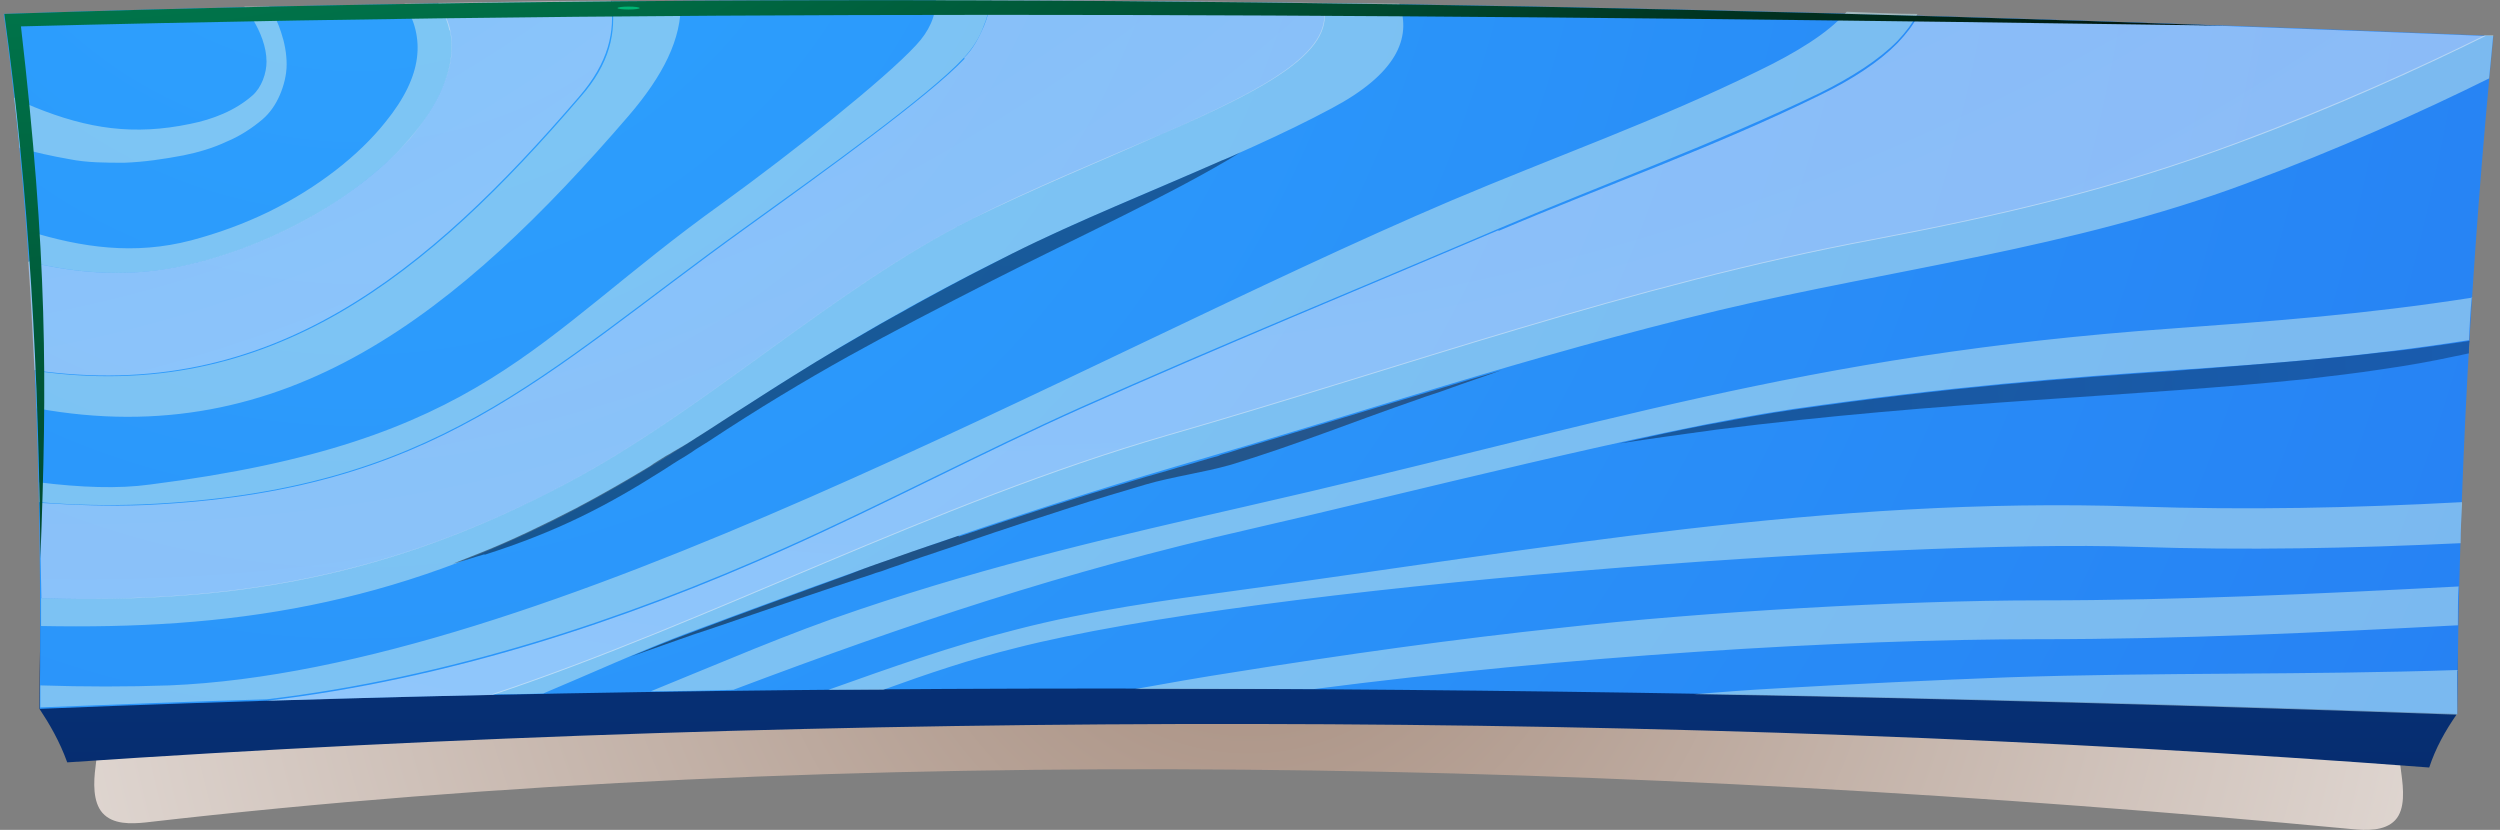 <svg
  width="241"
  height="80"
  viewBox="0 0 241 80"
  fill="none"
  xmlns="http://www.w3.org/2000/svg"
>
  <rect x="0" y="0" width="241" height="80" fill="#808080" stroke="none"/>
  <path
    style="mix-blend-mode: multiply"
    fill-rule="evenodd"
    clip-rule="evenodd"
    d="M11.484 14.555L229.349 16.604C229.751 35.613 228.881 54.764 231.489 74.55C231.69 76.034 231.891 78.013 230.888 79.073C229.884 80.133 228.079 80.062 226.675 79.921C157.329 73.349 82.033 71.441 14.025 79.285C12.621 79.426 10.882 79.497 9.879 78.366C8.943 77.306 9.01 75.398 9.21 73.914C11.551 54.622 11.484 33.917 11.417 14.484L11.484 14.555Z"
    fill="url(#paint0_radial_3422_75405)"
  />
  <path
    fill-rule="evenodd"
    clip-rule="evenodd"
    d="M3.07 8.057C79.638 5.513 163.026 6.997 237.587 10.106C235.648 29.256 237.186 49.679 236.851 68.829C235.714 70.454 234.778 72.15 234.176 73.988C161.822 68.476 80.373 68.476 6.481 73.493C5.745 71.444 4.742 69.748 3.806 68.334C3.806 49.325 5.745 27.278 3.07 8.057Z"
    fill="url(#paint1_linear_3422_75405)"
  />
  <path
    fill-rule="evenodd"
    clip-rule="evenodd"
    d="M0.359 1.343C78.732 -1.272 164.06 0.283 240.359 3.463C238.219 25.228 237.016 47.063 236.882 68.828C161.518 66.143 79.668 65.224 3.837 68.334C4.037 47.063 3.435 23.39 0.359 1.343Z"
    fill="url(#paint2_radial_3422_75405)"
  />
  <g style="mix-blend-mode: multiply" opacity="0.55">
    <path
      d="M236.938 64.588C222.494 65.083 207.983 64.8 193.539 65.295C186.116 65.578 178.76 65.931 171.405 66.355C168.73 66.496 165.988 66.708 163.313 66.92C188.189 67.344 212.865 68.051 236.871 68.899C236.871 67.486 236.871 66.072 236.871 64.659L236.938 64.588ZM237.072 56.532C223.564 57.239 210.19 57.875 196.682 57.875C183.174 57.875 163.982 59.006 150.741 60.49C140.109 61.62 129.543 63.104 118.978 64.8C115.768 65.295 112.558 65.86 109.415 66.426C115.166 66.426 120.917 66.426 126.668 66.426C151.276 63.246 177.289 61.62 196.615 61.62C210.123 61.62 223.497 60.984 236.938 60.278C236.938 59.006 236.938 57.804 237.005 56.532H237.072ZM237.339 48.406C226.774 48.971 216.81 49.183 205.977 48.83C176.085 47.841 148.668 52.928 119.513 56.886C112.224 57.875 105.002 58.864 97.913 60.702C91.761 62.256 85.81 64.376 79.858 66.496C81.597 66.496 83.335 66.496 85.141 66.496C89.421 64.942 93.634 63.528 97.913 62.468C121.385 56.462 183.04 51.939 205.91 52.716C216.676 53.07 226.64 52.858 237.206 52.363C237.206 51.091 237.272 49.89 237.339 48.618V48.406ZM238.342 28.69C227.911 30.316 219.15 30.951 209.521 31.658C173.678 34.202 153.951 41.127 120.048 48.83C107.743 51.657 95.907 54.342 82.734 58.794C75.98 61.055 69.359 63.952 62.739 66.638C65.414 66.638 68.089 66.567 70.697 66.496C87.749 60.066 102.527 55.119 120.449 51.02C135.629 47.558 159.033 41.481 172.809 39.431C187.989 37.241 199.223 36.393 209.588 35.686C219.017 35.05 227.71 34.414 238.008 32.789C238.075 31.375 238.142 30.033 238.276 28.619L238.342 28.69ZM239.546 3.392C233.126 6.572 224.834 10.317 215.74 13.709C203.837 18.161 192.937 20.705 180.633 23.037C157.161 27.418 135.361 35.333 112.558 41.905C89.889 48.477 68.423 59.924 47.426 66.92C49.097 66.92 50.702 66.92 52.374 66.85C56.921 64.942 61.402 62.892 66.016 61.126C81.731 55.26 97.311 49.678 113.427 44.943C131.282 39.785 147.264 34.343 165.787 29.892C182.505 25.934 199.624 23.956 216.409 17.737C225.369 14.416 233.528 10.741 239.947 7.561C240.081 6.148 240.215 4.805 240.349 3.392H239.479H239.546ZM25.96 0.636C26.428 1.413 26.829 2.261 27.097 3.109C27.431 4.099 27.632 5.159 27.632 6.219C27.632 7.208 27.364 8.268 26.963 9.187C26.562 10.105 26.027 10.883 25.291 11.518C24.288 12.367 23.085 13.144 21.881 13.638C20.544 14.274 19.072 14.698 17.668 14.981C15.796 15.334 13.923 15.617 11.984 15.688C10.178 15.688 8.373 15.688 6.634 15.334C5.029 15.052 3.425 14.698 1.887 14.274C1.753 12.649 1.552 11.024 1.352 9.399C1.953 9.752 2.622 10.034 3.291 10.317C8.507 12.437 12.92 13.073 18.337 11.943C20.477 11.518 22.683 10.671 24.355 9.187C25.224 8.409 25.693 7.067 25.693 5.936C25.693 4.523 25.091 3.039 24.355 1.837C24.088 1.413 23.82 0.989 23.553 0.636C24.288 0.636 25.091 0.636 25.826 0.636H25.96ZM58.994 0.141C59.396 3.109 58.861 6.077 55.918 9.399C41.34 26.358 26.161 39.007 3.425 35.757C3.425 36.958 3.558 38.159 3.558 39.361C27.498 43.742 44.35 30.033 60.599 11.165C63.876 7.349 65.748 3.745 65.615 0.141C63.408 0.141 61.201 0.141 58.994 0.141ZM90.223 0C90.223 1.555 89.554 3.039 88.284 4.381C85.275 7.632 76.581 14.557 69.56 19.645C51.304 32.718 46.69 42.611 14.458 46.71C11.382 47.134 7.771 46.993 3.759 46.498C3.759 47.134 3.759 47.77 3.759 48.406C7.102 48.688 10.446 48.759 13.856 48.618C42.009 47.346 51.973 36.181 71.834 21.906C79.39 16.465 89.488 9.257 92.898 5.583C93.767 4.664 94.436 3.604 94.837 2.473C95.172 1.696 95.372 0.848 95.439 0C93.7 0 91.962 0 90.156 0H90.223ZM127.47 0.283C128.875 4.735 122.522 8.339 111.956 12.932C105.871 15.546 99.518 18.161 93.767 21.058C80.326 27.772 68.156 39.431 54.514 46.639C37.663 55.543 22.616 58.158 3.96 57.663C3.96 58.582 3.96 59.5 3.96 60.348C22.082 60.702 37.796 58.44 55.584 49.042C61.268 46.074 66.551 42.611 71.9 39.149C80.393 33.637 88.418 28.973 97.579 24.45C107.476 19.504 119.111 15.405 128.34 10.459C134.625 7.137 136.097 3.675 134.893 0.353C132.419 0.353 130.011 0.283 127.537 0.283H127.47ZM177.891 1.272C176.219 3.18 173.143 5.088 169.465 6.855C159.836 11.589 149.671 15.193 139.841 19.362C103.53 34.838 52.441 64.588 16.331 66.072C12.318 66.213 8.106 66.213 3.893 66.072C3.893 66.779 3.893 67.486 3.893 68.192C11.115 67.909 18.404 67.627 25.693 67.415C43.012 65.366 60.131 59.783 75.712 52.787C85.341 48.477 94.637 43.53 104.266 39.219C117.573 33.283 131.081 27.772 144.456 22.048C154.754 17.666 165.319 13.85 175.417 8.975C178.56 7.42 181.168 5.724 182.906 3.957C183.776 3.039 184.378 2.191 184.846 1.343C182.572 1.343 180.298 1.201 178.025 1.131L177.891 1.272ZM2.756 25.228C7.771 26.429 12.787 26.782 18.203 25.51C21.212 24.804 24.021 23.814 26.629 22.613C32.045 20.14 36.459 16.818 39.468 13.427C42.544 9.823 44.082 6.077 43.413 2.968C43.347 2.544 43.213 2.191 43.079 1.837C42.879 1.343 42.611 0.848 42.343 0.353C41.207 0.353 40.07 0.353 39 0.353C40.939 3.604 40.872 7.208 37.128 11.801C34.587 14.981 30.641 18.09 25.893 20.422C23.553 21.553 21.078 22.472 18.404 23.178C12.987 24.592 7.905 23.885 2.689 22.26C2.756 23.249 2.823 24.168 2.89 25.157L2.756 25.228Z"
      fill="#C0E5ED"
    />
  </g>
  <path
    style="mix-blend-mode: multiply"
    opacity="0.5"
    fill-rule="evenodd"
    clip-rule="evenodd"
    d="M43.376 2.966C44.045 6.075 42.574 9.82 39.431 13.424C36.489 16.816 32.008 20.137 26.592 22.611C23.984 23.812 21.175 24.801 18.166 25.508C12.749 26.78 7.734 26.427 2.719 25.225C2.986 28.688 3.12 32.221 3.321 35.684C26.057 38.934 41.236 26.285 55.814 9.326C58.69 6.004 59.292 3.036 58.89 0.068C53.34 0.068 47.723 0.21 42.239 0.28C42.507 0.775 42.775 1.27 42.975 1.764C43.109 2.118 43.243 2.542 43.309 2.895L43.376 2.966Z"
    fill="url(#paint3_radial_3422_75405)"
  />
  <path
    style="mix-blend-mode: multiply"
    opacity="0.5"
    fill-rule="evenodd"
    clip-rule="evenodd"
    d="M92.998 5.653C89.588 9.257 79.49 16.536 71.934 21.977C52.073 36.251 42.11 47.416 13.957 48.688C10.546 48.83 7.203 48.688 3.859 48.477C3.859 51.586 3.926 54.624 3.993 57.663C22.717 58.228 37.696 55.543 54.548 46.639C68.189 39.431 80.36 27.772 93.801 21.058C99.552 18.232 105.905 15.617 111.99 12.932C122.622 8.339 128.975 4.735 127.504 0.283C116.871 0.141 106.172 0.071 95.473 0C95.406 0.848 95.205 1.696 94.871 2.473C94.403 3.604 93.801 4.735 92.931 5.583L92.998 5.653Z"
    fill="url(#paint4_radial_3422_75405)"
  />
  <path
    style="mix-blend-mode: multiply"
    opacity="0.5"
    fill-rule="evenodd"
    clip-rule="evenodd"
    d="M144.458 22.19C131.017 27.914 117.576 33.426 104.269 39.362C94.639 43.672 85.344 48.619 75.715 52.929C60.134 59.925 43.082 65.508 25.695 67.557C32.917 67.345 40.139 67.133 47.495 66.992C68.493 59.996 89.958 48.548 112.628 41.976C135.431 35.404 157.231 27.49 180.702 23.109C193.007 20.777 203.907 18.233 215.81 13.781C224.971 10.389 233.196 6.644 239.616 3.464C221.761 2.757 203.438 2.05 184.848 1.556C184.447 2.404 183.778 3.252 182.909 4.17C181.17 5.937 178.629 7.633 175.419 9.188C165.389 14.134 154.756 17.879 144.458 22.261V22.19Z"
    fill="url(#paint5_radial_3422_75405)"
  />
  <path
    style="mix-blend-mode: screen"
    fill-rule="evenodd"
    clip-rule="evenodd"
    d="M3.891 53.847C4.56 36.675 4.56 24.591 2.019 2.544C73.237 0.707 145.457 1.484 214.468 2.473C145.056 -0 69.96 -0.989 0.414 1.343C2.821 18.444 3.758 36.605 3.891 53.847Z"
    fill="url(#paint6_radial_3422_75405)"
  />
  <path
    style="mix-blend-mode: screen"
    opacity="0.5"
    fill-rule="evenodd"
    clip-rule="evenodd"
    d="M46.673 53.494C53.762 51.232 58.509 48.759 63.859 45.367C64.528 44.943 65.263 44.448 65.999 44.024C66.2 43.883 66.467 43.742 66.668 43.6C67.136 43.247 67.671 42.964 68.206 42.611C78.169 36.039 85.392 32.294 95.623 27.065C103.647 22.966 113.277 18.585 119.563 14.698C118.961 14.981 118.359 15.264 117.757 15.476C111.07 18.444 103.915 21.27 97.562 24.45C96.158 25.157 94.82 25.863 93.416 26.57C91.945 27.347 90.474 28.125 89.07 28.902C88.133 29.397 87.197 29.962 86.261 30.457C84.455 31.446 82.717 32.506 80.978 33.495C77.969 35.262 74.96 37.17 71.884 39.148C70.279 40.138 68.741 41.198 67.136 42.187C66.4 42.682 65.665 43.106 64.929 43.53C64.728 43.671 64.461 43.812 64.194 43.954C63.658 44.307 63.123 44.59 62.655 44.943C60.315 46.356 57.974 47.699 55.567 48.971C52.424 50.596 49.348 52.08 46.339 53.282C45.47 53.635 44.533 53.988 43.664 54.342C44.734 54.059 45.737 53.706 46.74 53.423L46.673 53.494Z"
    fill="url(#paint7_radial_3422_75405)"
  />
  <path
    style="mix-blend-mode: screen"
    opacity="0.5"
    fill-rule="evenodd"
    clip-rule="evenodd"
    d="M92.38 51.656C90.374 52.362 88.368 52.998 86.428 53.705C85.024 54.199 83.553 54.694 82.149 55.259C76.933 57.167 71.65 59.075 66.434 61.054C64.294 61.831 62.489 62.609 60.75 63.315C62.756 62.609 64.762 61.902 66.768 61.195C67.638 60.913 68.44 60.63 69.309 60.347C74.258 58.651 79.206 56.955 84.155 55.33C84.489 55.189 84.89 55.118 85.225 54.977C85.96 54.694 86.696 54.482 87.431 54.199C89.438 53.493 91.444 52.857 93.45 52.15C96.727 51.02 100.003 49.959 103.28 48.9C105.687 48.122 108.028 47.416 110.435 46.709C113.11 45.931 115.919 45.578 118.66 44.801C124.746 42.964 130.697 40.561 136.649 38.512C137.585 38.158 138.588 37.876 139.524 37.522C141.263 36.886 143.001 36.321 144.74 35.685C142.801 36.25 140.928 36.816 139.056 37.381C132.636 39.289 126.284 41.268 119.663 43.246C119.195 43.388 118.794 43.529 118.326 43.67C118.058 43.741 117.724 43.812 117.457 43.953C116.119 44.306 114.849 44.73 113.511 45.084C112.174 45.508 110.77 45.861 109.432 46.285C103.748 47.981 98.064 49.818 92.447 51.726L92.38 51.656Z"
    fill="url(#paint8_radial_3422_75405)"
  />
  <path
    style="mix-blend-mode: screen"
    opacity="0.5"
    fill-rule="evenodd"
    clip-rule="evenodd"
    d="M165.515 41.41C187.181 38.654 206.306 38.23 222.355 36.534C224.829 36.251 227.17 35.969 229.51 35.615C231.985 35.262 234.392 34.838 236.666 34.343C237.134 34.273 237.602 34.131 238.003 34.061C238.003 33.637 238.003 33.283 238.07 32.859C237.602 32.93 237.134 33.001 236.666 33.071C234.191 33.425 231.784 33.778 229.443 33.99C224.161 34.626 219.212 34.979 214.13 35.403C212.659 35.545 211.188 35.615 209.65 35.757C199.285 36.463 187.983 37.311 172.871 39.502C170.329 39.855 167.454 40.421 164.378 40.986C161.77 41.481 158.961 42.117 156.086 42.753C159.296 42.258 162.439 41.834 165.515 41.41Z"
    fill="url(#paint9_radial_3422_75405)"
  />
  <g style="mix-blend-mode: screen" opacity="0.5">
    <path
      d="M60.597 0.917C61.188 0.917 61.667 0.854 61.667 0.776C61.667 0.698 61.188 0.635 60.597 0.635C60.006 0.635 59.527 0.698 59.527 0.776C59.527 0.854 60.006 0.917 60.597 0.917Z"
      fill="#00FFA3"
    />
  </g>
  <defs>
    <radialGradient
      id="paint0_radial_3422_75405"
      cx="0"
      cy="0"
      r="1"
      gradientUnits="userSpaceOnUse"
      gradientTransform="translate(120.417 47.273) scale(180.552 190.797)"
    >
      <stop stop-color="#A48A7B" />
      <stop offset="1" stop-color="white" />
    </radialGradient>
    <linearGradient
      id="paint1_linear_3422_75405"
      x1="120.362"
      y1="73.988"
      x2="120.362"
      y2="6.714"
      gradientUnits="userSpaceOnUse"
    >
      <stop stop-color="#062D70" />
      <stop offset="1" stop-color="#034494" />
    </linearGradient>
    <radialGradient
      id="paint2_radial_3422_75405"
      cx="0"
      cy="0"
      r="1"
      gradientUnits="userSpaceOnUse"
      gradientTransform="translate(34.263 -31.305) scale(287.144 303.438)"
    >
      <stop stop-color="#2EA4FF" />
      <stop offset="1" stop-color="#2478F0" />
    </radialGradient>
    <radialGradient
      id="paint3_radial_3422_75405"
      cx="0"
      cy="0"
      r="1"
      gradientUnits="userSpaceOnUse"
      gradientTransform="translate(-20.419 -115.187) scale(211.714 223.727)"
    >
      <stop stop-color="#BAC3EB" />
      <stop offset="0.99" stop-color="white" />
    </radialGradient>
    <radialGradient
      id="paint4_radial_3422_75405"
      cx="0"
      cy="0"
      r="1"
      gradientUnits="userSpaceOnUse"
      gradientTransform="translate(7.404 -146.984) scale(277.849 293.615)"
    >
      <stop stop-color="#BAC3EB" />
      <stop offset="0.99" stop-color="white" />
    </radialGradient>
    <radialGradient
      id="paint5_radial_3422_75405"
      cx="0"
      cy="0"
      r="1"
      gradientUnits="userSpaceOnUse"
      gradientTransform="translate(96.712 -206.201) scale(310.549 328.171)"
    >
      <stop stop-color="#BAC3EB" />
      <stop offset="0.99" stop-color="white" />
    </radialGradient>
    <radialGradient
      id="paint6_radial_3422_75405"
      cx="0"
      cy="0"
      r="1"
      gradientUnits="userSpaceOnUse"
      gradientTransform="translate(0.28 -163.661) scale(285.071 301.247)"
    >
      <stop stop-color="#00FFA3" />
      <stop offset="1" />
    </radialGradient>
    <radialGradient
      id="paint7_radial_3422_75405"
      cx="0"
      cy="0"
      r="1"
      gradientUnits="userSpaceOnUse"
      gradientTransform="translate(106.79 -65.578) scale(196.668 207.827)"
    >
      <stop stop-color="#0C3469" />
      <stop offset="1" />
    </radialGradient>
    <radialGradient
      id="paint8_radial_3422_75405"
      cx="0"
      cy="0"
      r="1"
      gradientUnits="userSpaceOnUse"
      gradientTransform="translate(142.065 27.346) scale(132.471 139.988)"
    >
      <stop stop-color="#242029" />
      <stop offset="1" />
    </radialGradient>
    <radialGradient
      id="paint9_radial_3422_75405"
      cx="0"
      cy="0"
      r="1"
      gradientUnits="userSpaceOnUse"
      gradientTransform="translate(239.207 34.061) scale(221.076 233.62)"
    >
      <stop stop-color="#0C3469" />
      <stop offset="1" />
    </radialGradient>
  </defs>
</svg>
